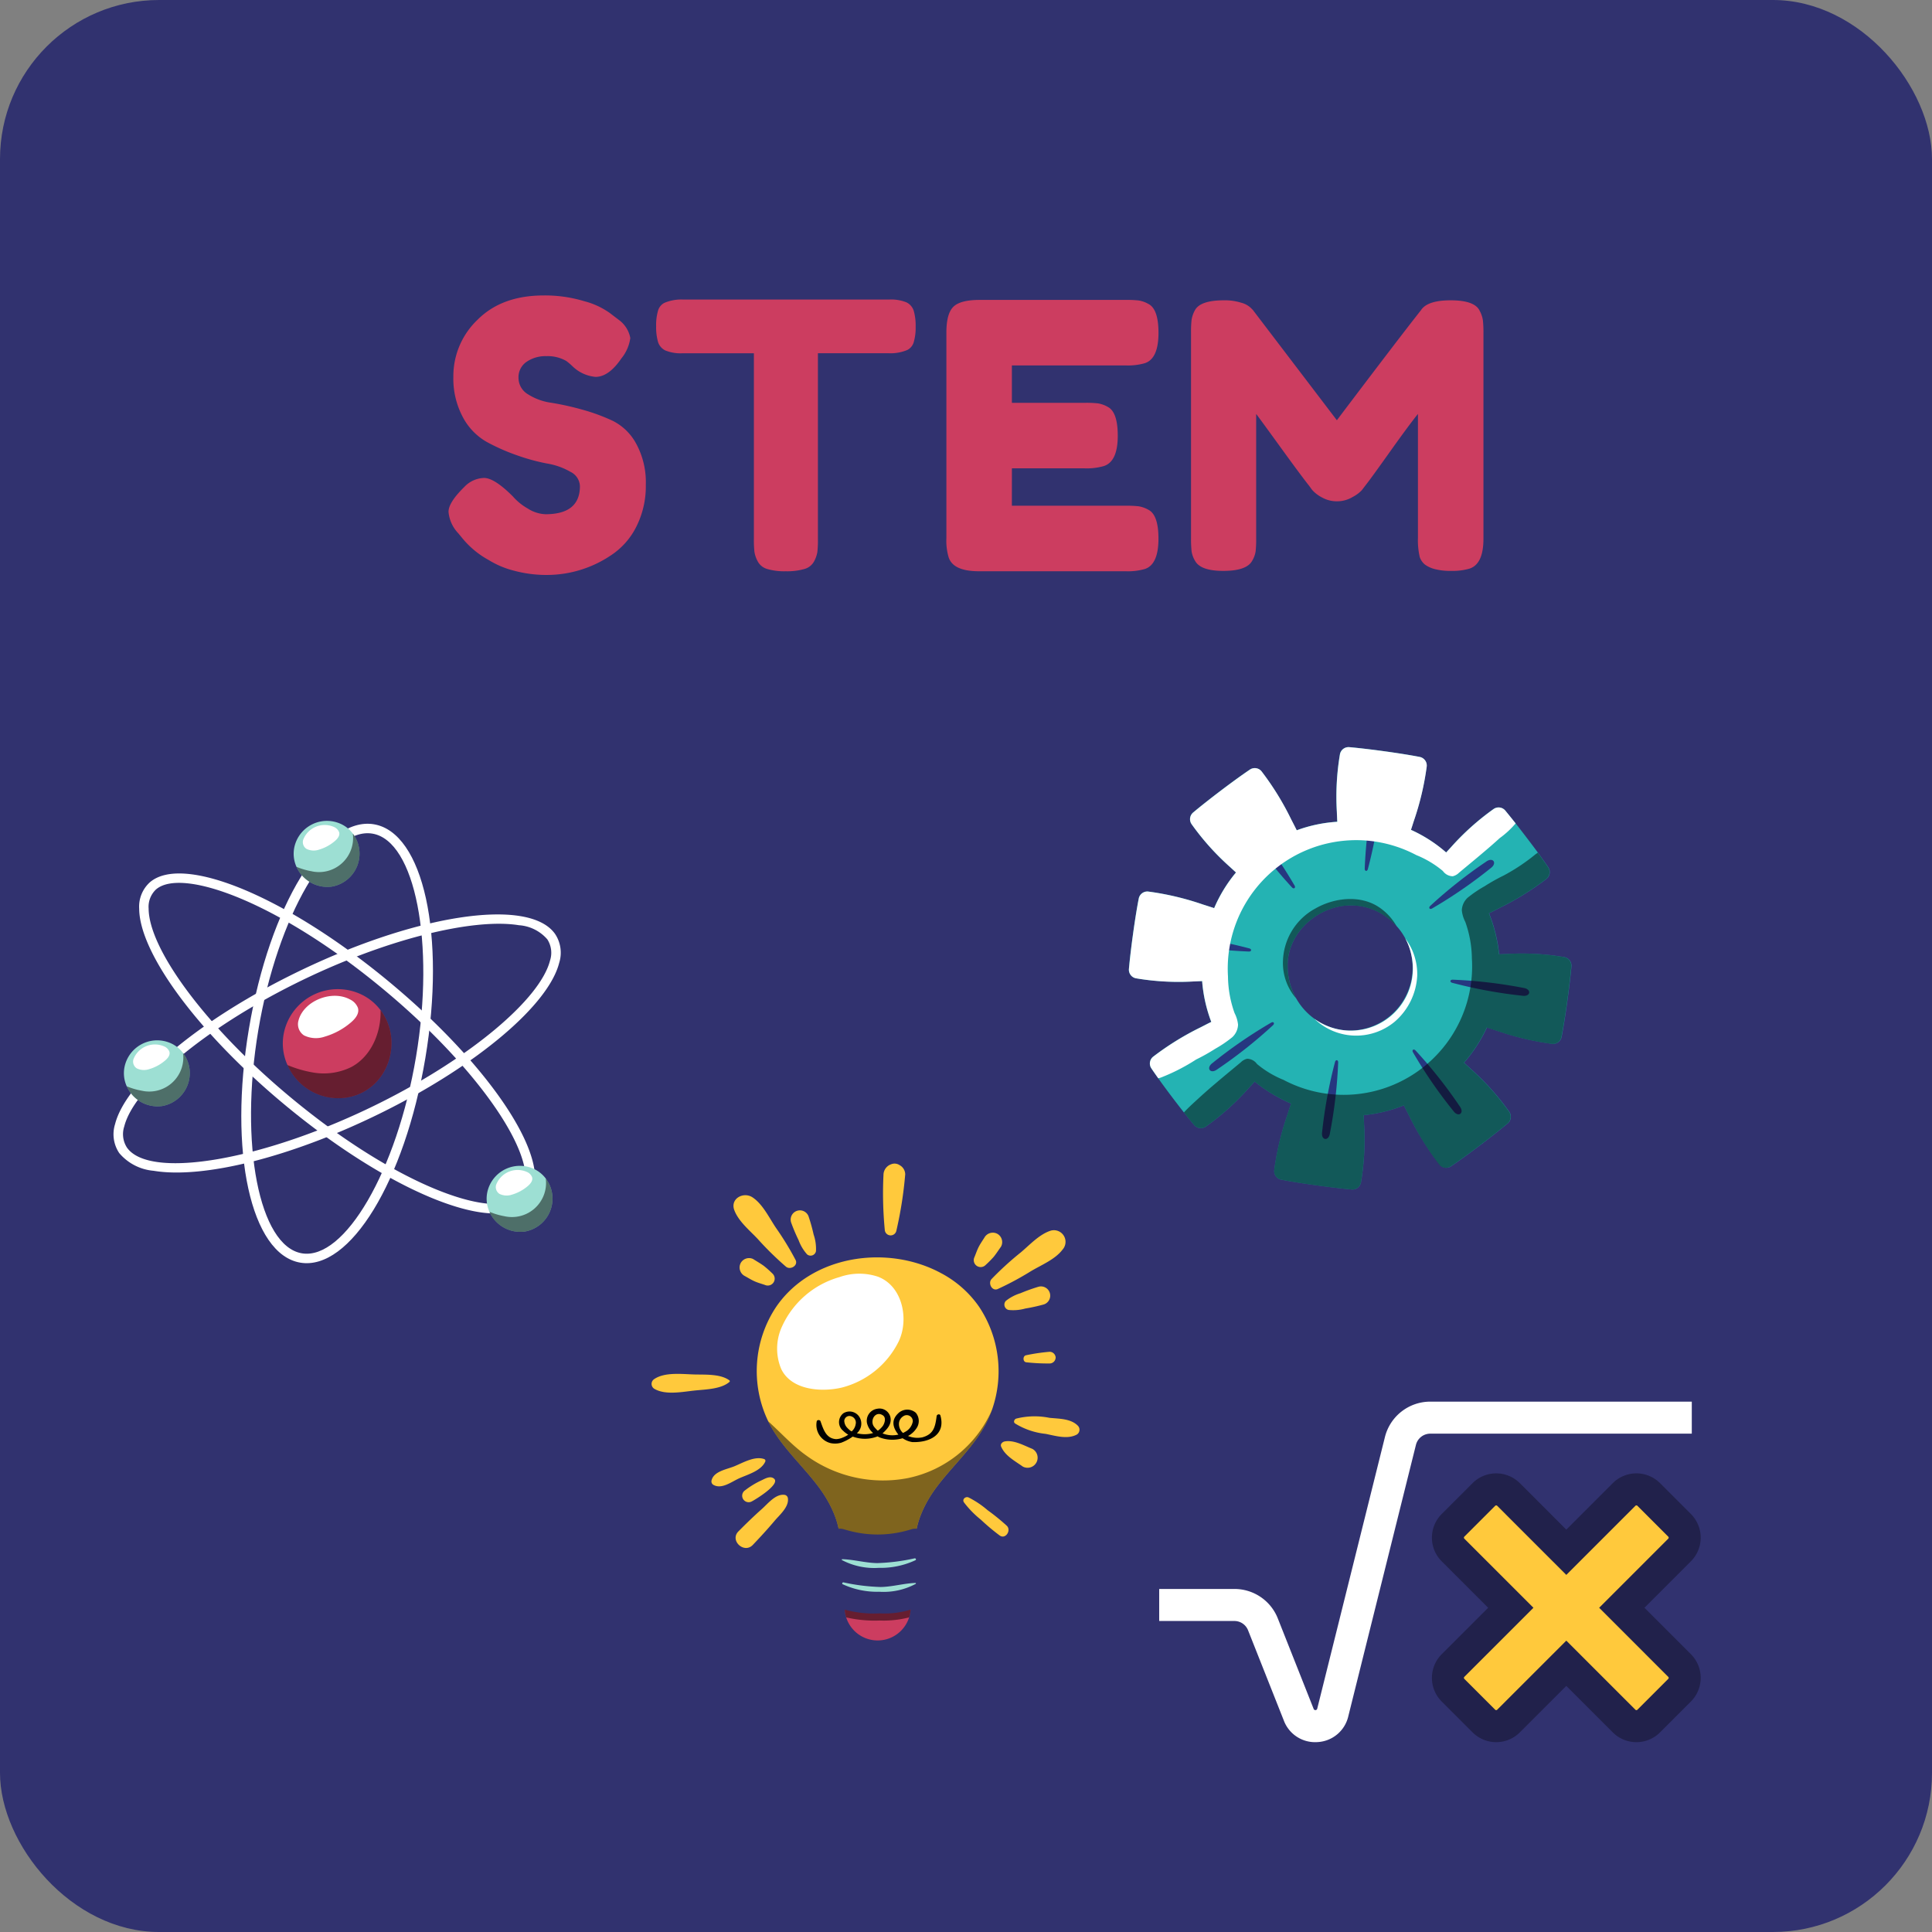 <svg xmlns="http://www.w3.org/2000/svg" width="255" height="255" viewBox="0 0 255 255">
  <rect x="0" y="0" width="255" height="255" fill="#808080" stroke="none"/>
  <g id="Grupo_55160" data-name="Grupo 55160" transform="translate(9690 9399)">
    <rect id="Rectángulo_5155" data-name="Rectángulo 5155" width="255" height="255" rx="21" transform="translate(-9690 -9399)" fill="#31326f"/>
    <path id="Trazado_100161" data-name="Trazado 100161" d="M150.27-117.634a4.682,4.682,0,0,1-1.27-2.809q0-1.246,2.1-3.3a3.708,3.708,0,0,1,2.589-1.173q1.368,0,3.811,2.443a7.437,7.437,0,0,0,1.954,1.588,4.647,4.647,0,0,0,2.345.757q4.544,0,4.544-3.713a2.193,2.193,0,0,0-1.246-1.881,9.132,9.132,0,0,0-3.1-1.1,26.7,26.7,0,0,1-4.006-1.1,26.4,26.4,0,0,1-4.006-1.783,8.1,8.1,0,0,1-3.1-3.249,10.783,10.783,0,0,1-1.246-5.35,10.27,10.27,0,0,1,3.2-7.5q3.2-3.2,8.721-3.2a17.843,17.843,0,0,1,5.35.757,10.258,10.258,0,0,1,3.347,1.539l1.221.928a3.815,3.815,0,0,1,1.515,2.394,5.4,5.4,0,0,1-1.173,2.687q-1.661,2.443-3.42,2.443a5.015,5.015,0,0,1-2.541-.977,5.748,5.748,0,0,1-.562-.489,7.457,7.457,0,0,0-.757-.635,4.893,4.893,0,0,0-2.614-.635,4.4,4.4,0,0,0-2.638.757,2.445,2.445,0,0,0-1.05,2.1,2.514,2.514,0,0,0,1.246,2.174,7.7,7.7,0,0,0,3.1,1.124,36.577,36.577,0,0,1,4.055.9,25.239,25.239,0,0,1,4.055,1.49,7.162,7.162,0,0,1,3.1,3.054,10.612,10.612,0,0,1,1.246,5.35,11.857,11.857,0,0,1-1.27,5.594,9.667,9.667,0,0,1-3.322,3.738A15.164,15.164,0,0,1,162-112.113a16.4,16.4,0,0,1-4.348-.562,11.78,11.78,0,0,1-3.322-1.392,11.878,11.878,0,0,1-3.615-3.029Zm29.7-30.828h27.164a5.4,5.4,0,0,1,2.3.366,1.853,1.853,0,0,1,.977,1.148,7.061,7.061,0,0,1,.244,2.052,6.806,6.806,0,0,1-.244,2.028,1.677,1.677,0,0,1-.831,1.05,5.691,5.691,0,0,1-2.492.44h-9.332V-116.8a13.54,13.54,0,0,1-.073,1.661,3.966,3.966,0,0,1-.44,1.246,2.071,2.071,0,0,1-1.295,1,8.329,8.329,0,0,1-2.443.293,8.076,8.076,0,0,1-2.418-.293,2.063,2.063,0,0,1-1.27-1,3.943,3.943,0,0,1-.44-1.27,14.193,14.193,0,0,1-.073-1.686v-24.526h-9.38a5.4,5.4,0,0,1-2.3-.366,1.852,1.852,0,0,1-.977-1.148,7.061,7.061,0,0,1-.244-2.052,6.806,6.806,0,0,1,.244-2.028,1.677,1.677,0,0,1,.831-1.05A5.691,5.691,0,0,1,179.975-148.463Zm43.385,27.213h15.048a14.2,14.2,0,0,1,1.686.073,3.914,3.914,0,0,1,1.295.464q1.319.684,1.319,3.811,0,3.42-1.808,4.006a8.169,8.169,0,0,1-2.541.293H219.011q-3.42,0-4.006-1.857a7.682,7.682,0,0,1-.293-2.492v-27.164q0-2.492.928-3.4t3.518-.9h19.249a14.2,14.2,0,0,1,1.686.073,3.914,3.914,0,0,1,1.295.464q1.319.684,1.319,3.811,0,3.42-1.808,4.006a8.169,8.169,0,0,1-2.541.293h-15v4.935h9.674a14.193,14.193,0,0,1,1.686.073,3.914,3.914,0,0,1,1.295.464q1.319.684,1.319,3.811,0,3.42-1.857,4.006a8.169,8.169,0,0,1-2.541.293H223.36Zm61.706-25.8a3.9,3.9,0,0,1,.464,1.319,14.864,14.864,0,0,1,.073,1.71V-116.9q0,3.371-1.857,3.957a7.919,7.919,0,0,1-2.345.293,8.258,8.258,0,0,1-2.247-.244,3.86,3.86,0,0,1-1.27-.586,2.2,2.2,0,0,1-.684-.977,9.715,9.715,0,0,1-.244-2.541v-16.367q-1.221,1.515-3.567,4.812t-2.98,4.128l-.879,1.148a4.7,4.7,0,0,1-1.2.879,3.97,3.97,0,0,1-2.052.562,3.987,3.987,0,0,1-2-.513,4.511,4.511,0,0,1-1.295-1l-.391-.537q-.977-1.221-3.86-5.2t-3.127-4.275V-116.9a14.192,14.192,0,0,1-.073,1.686,3.474,3.474,0,0,1-.464,1.246q-.733,1.319-3.811,1.319-2.98,0-3.713-1.319a3.468,3.468,0,0,1-.464-1.27,15.448,15.448,0,0,1-.073-1.759v-27.115a14.192,14.192,0,0,1,.073-1.686,3.914,3.914,0,0,1,.464-1.295q.733-1.27,3.811-1.27a7.215,7.215,0,0,1,2.272.318,2.93,2.93,0,0,1,1.246.66l.293.293,11.09,14.559q8.306-10.993,11.09-14.51.831-1.319,3.933-1.319T285.066-147.046Z" transform="translate(-9779.801 -9211)" fill="#cc3d60"/>
    <g id="Grupo_55147" data-name="Grupo 55147" transform="translate(-9675 -9290.667)">
      <path id="Trazado_99202" data-name="Trazado 99202" d="M503.978,144.771c-6.528-1.1-9.506-14.664-6.779-30.886s9.977-28.07,16.5-26.972,9.506,14.664,6.779,30.886S510.506,145.869,503.978,144.771ZM513.5,88.145c-5.643-.948-12.543,10.934-15.066,25.948s.111,28.5,5.754,29.447,12.542-10.934,15.066-25.948S519.14,89.093,513.5,88.145Z" transform="translate(-479.342 -86.45)" fill="#fff"/>
      <path id="Trazado_99203" data-name="Trazado 99203" d="M465.1,146.507a6.672,6.672,0,0,1-4.539-2.341,4.454,4.454,0,0,1-.55-3.807c1.393-5.53,10.678-13.413,23.105-19.616,16.112-8.042,31.474-10.457,34.97-5.5a4.455,4.455,0,0,1,.549,3.808c-1.392,5.53-10.678,13.413-23.1,19.615C483.365,144.739,471.625,147.6,465.1,146.507Zm48.283-32.4c-6.116-1.028-17.983,1.9-29.708,7.756-11.931,5.955-21.163,13.688-22.452,18.8a3.267,3.267,0,0,0,.359,2.782c3.046,4.318,18.337,1.617,33.392-5.9h0c11.931-5.955,21.163-13.687,22.452-18.8a3.268,3.268,0,0,0-.359-2.783A5.434,5.434,0,0,0,513.383,114.1Z" transform="translate(-459.826 -100.311)" fill="#fff"/>
      <path id="Trazado_99204" data-name="Trazado 99204" d="M511.781,145.672c-6.65-1.118-16.746-6.673-26.583-15.074h0c-10.791-9.216-18.065-19.241-18.1-24.947a4.335,4.335,0,0,1,1.385-3.46c4.5-3.947,18.9,2.245,32.774,14.095,10.791,9.216,18.066,19.242,18.1,24.948a4.334,4.334,0,0,1-1.386,3.46C516.662,145.842,514.511,146.131,511.781,145.672Zm-25.772-16.024c14.31,12.221,27.655,17.16,31.14,14.1a3.147,3.147,0,0,0,.96-2.513c-.034-5.281-7.3-15.153-17.664-24.006-14.31-12.221-27.654-17.16-31.14-14.105a3.148,3.148,0,0,0-.96,2.513C468.378,110.923,475.642,120.795,486.009,129.648Z" transform="translate(-463.728 -94.049)" fill="#fff"/>
      <g id="Grupo_53367" data-name="Grupo 53367" transform="translate(49.228 45.531)">
        <path id="Trazado_99205" data-name="Trazado 99205" d="M571.1,192.953a4.449,4.449,0,0,1-4.651-2.615,4.2,4.2,0,0,1-.283-2.577,4.4,4.4,0,0,1,6.41-2.947c.081.045.158.093.236.141a4.172,4.172,0,0,1,1.076,1A4.409,4.409,0,0,1,571.1,192.953Z" transform="translate(-566.077 -184.265)" fill="#9ddfd3"/>
        <path id="Trazado_99206" data-name="Trazado 99206" d="M571.527,194.914a4.449,4.449,0,0,1-4.651-2.615,9.2,9.2,0,0,0,1.972.585,4.5,4.5,0,0,0,5.47-4.925c0-.012,0-.029,0-.041A4.409,4.409,0,0,1,571.527,194.914Z" transform="translate(-566.506 -186.225)" opacity="0.5" style="mix-blend-mode: soft-light;isolation: isolate"/>
        <path id="Trazado_99207" data-name="Trazado 99207" d="M573.483,186.4a1.251,1.251,0,0,0-.623-.661,3.033,3.033,0,0,0-4.125,1.686,1.069,1.069,0,0,0,.443,1.183,2.151,2.151,0,0,0,1.655.1,5.65,5.65,0,0,0,2.041-1.093C573.225,187.327,573.632,186.881,573.483,186.4Z" transform="translate(-567.484 -184.896)" fill="#fff" style="mix-blend-mode: soft-light;isolation: isolate"/>
      </g>
      <g id="Grupo_53368" data-name="Grupo 53368" transform="translate(1.355 28.966)">
        <path id="Trazado_99208" data-name="Trazado 99208" d="M467.771,157.2a4.449,4.449,0,0,1-4.651-2.615,4.2,4.2,0,0,1-.283-2.577,4.4,4.4,0,0,1,6.41-2.947c.081.045.158.093.236.141a4.165,4.165,0,0,1,1.076,1A4.409,4.409,0,0,1,467.771,157.2Z" transform="translate(-462.75 -148.512)" fill="#9ddfd3"/>
        <path id="Trazado_99209" data-name="Trazado 99209" d="M468.2,159.162a4.449,4.449,0,0,1-4.651-2.615,9.2,9.2,0,0,0,1.972.585,4.5,4.5,0,0,0,5.469-4.925c0-.013,0-.029,0-.042A4.409,4.409,0,0,1,468.2,159.162Z" transform="translate(-463.179 -150.473)" opacity="0.5" style="mix-blend-mode: soft-light;isolation: isolate"/>
        <path id="Trazado_99210" data-name="Trazado 99210" d="M470.156,150.646a1.25,1.25,0,0,0-.623-.661,3.033,3.033,0,0,0-4.125,1.686,1.068,1.068,0,0,0,.443,1.182,2.15,2.15,0,0,0,1.655.1,5.657,5.657,0,0,0,2.041-1.093C469.9,151.576,470.305,151.129,470.156,150.646Z" transform="translate(-464.157 -149.144)" fill="#fff" style="mix-blend-mode: soft-light;isolation: isolate"/>
      </g>
      <g id="Grupo_53369" data-name="Grupo 53369" transform="translate(23.759 0)">
        <path id="Trazado_99211" data-name="Trazado 99211" d="M516.127,94.683a4.449,4.449,0,0,1-4.651-2.615,4.2,4.2,0,0,1-.282-2.577,4.4,4.4,0,0,1,6.41-2.946c.081.045.158.093.236.141a4.169,4.169,0,0,1,1.076,1A4.409,4.409,0,0,1,516.127,94.683Z" transform="translate(-511.105 -85.994)" fill="#9ddfd3"/>
        <path id="Trazado_99212" data-name="Trazado 99212" d="M516.556,96.643a4.45,4.45,0,0,1-4.651-2.615,9.205,9.205,0,0,0,1.973.585,4.5,4.5,0,0,0,5.47-4.925c0-.013,0-.029,0-.042A4.409,4.409,0,0,1,516.556,96.643Z" transform="translate(-511.534 -87.954)" opacity="0.5" style="mix-blend-mode: soft-light;isolation: isolate"/>
        <path id="Trazado_99213" data-name="Trazado 99213" d="M518.512,88.127a1.251,1.251,0,0,0-.623-.661,3.032,3.032,0,0,0-4.125,1.686,1.068,1.068,0,0,0,.443,1.182,2.151,2.151,0,0,0,1.655.1,5.659,5.659,0,0,0,2.04-1.093C518.254,89.057,518.661,88.61,518.512,88.127Z" transform="translate(-512.513 -86.625)" fill="#fff" style="mix-blend-mode: soft-light;isolation: isolate"/>
      </g>
      <g id="Grupo_53370" data-name="Grupo 53370" transform="translate(22.328 22.2)">
        <path id="Trazado_99214" data-name="Trazado 99214" d="M516.311,148.259a7.347,7.347,0,0,1-7.682-4.319,6.932,6.932,0,0,1-.467-4.257,7.268,7.268,0,0,1,10.586-4.866c.134.075.262.154.39.233a6.886,6.886,0,0,1,1.777,1.653C524.014,140.753,521.954,147.445,516.311,148.259Z" transform="translate(-508.017 -133.908)" fill="#cc3d60"/>
        <path id="Trazado_99215" data-name="Trazado 99215" d="M517.019,151.5a7.347,7.347,0,0,1-7.682-4.319,15.215,15.215,0,0,0,3.257.966,8.222,8.222,0,0,0,5.209-.719c2.571-1.393,3.9-4.489,3.824-7.415,0-.021,0-.047,0-.069C524.723,143.99,522.662,150.682,517.019,151.5Z" transform="translate(-508.726 -137.145)" opacity="0.5" style="mix-blend-mode: soft-light;isolation: isolate"/>
        <path id="Trazado_99216" data-name="Trazado 99216" d="M520.249,137.43a2.064,2.064,0,0,0-1.029-1.092c-2.433-1.326-6.156.2-6.813,2.785a1.765,1.765,0,0,0,.732,1.953,3.554,3.554,0,0,0,2.733.165,9.335,9.335,0,0,0,3.37-1.8C519.824,138.967,520.5,138.229,520.249,137.43Z" transform="translate(-510.341 -134.95)" fill="#fff" style="mix-blend-mode: soft-light;isolation: isolate"/>
      </g>
    </g>
    <g id="Grupo_55148" data-name="Grupo 55148" transform="translate(-9604 -9245.421)">
      <path id="Trazado_99231" data-name="Trazado 99231" d="M376.558,170.258a4.356,4.356,0,1,1-8.712,0,4.356,4.356,0,0,1,8.712,0Z" transform="translate(-342.364 -111.674)" fill="#cc3d60"/>
      <path id="Trazado_99232" data-name="Trazado 99232" d="M376.558,172.939a4.371,4.371,0,0,1-.2,1.312,13.555,13.555,0,0,1-3.886.413,16.578,16.578,0,0,1-4.423-.413,4.369,4.369,0,0,1-.2-1.312,4.312,4.312,0,0,1,.926-2.678,14.529,14.529,0,0,0,6.864,0A4.33,4.33,0,0,1,376.558,172.939Z" transform="translate(-342.364 -114.354)" opacity="0.5" style="mix-blend-mode: soft-light;isolation: isolate"/>
      <path id="Trazado_99233" data-name="Trazado 99233" d="M368.814,77.347a.032.032,0,0,0-.005.015,14.2,14.2,0,0,1-.95,2.13c-1.679,3.04-4.348,5.394-6.419,8.179-1.948,2.626-3.371,6.012-2.544,9.114a19.956,19.956,0,0,1-4.915,1.017,11.464,11.464,0,0,1-5.51-.914c.89-3.131-.548-6.565-2.511-9.217-2.068-2.785-4.74-5.139-6.416-8.179-.1-.183-.2-.368-.286-.555A15.285,15.285,0,0,1,340.33,63.79c4.716-6.834,14.7-8.217,21.74-4.41a14.143,14.143,0,0,1,5,4.41A15.35,15.35,0,0,1,368.814,77.347Z" transform="translate(-323.86 -44.918)" fill="#ffc93c"/>
      <path id="Trazado_99234" data-name="Trazado 99234" d="M371.226,109.367a14.2,14.2,0,0,1-.95,2.13c-1.679,3.04-4.348,5.394-6.419,8.179-1.948,2.626-3.372,6.012-2.544,9.114a19.954,19.954,0,0,1-4.915,1.017,11.464,11.464,0,0,1-5.51-.914c.89-3.131-.548-6.565-2.511-9.217-2.068-2.785-4.74-5.139-6.416-8.179-.1-.183-.2-.368-.286-.555,1.476,1.325,2.821,2.8,4.381,4.03.212.168.431.329.652.488a17.241,17.241,0,0,0,13.44,2.965,15.524,15.524,0,0,0,10.939-8.729C371.135,109.588,371.178,109.478,371.226,109.367Z" transform="translate(-326.278 -76.923)" opacity="0.5" style="mix-blend-mode: soft-light;isolation: isolate"/>
      <path id="Trazado_99235" data-name="Trazado 99235" d="M374.1,170.778a11.549,11.549,0,0,1-5.085.86,14.305,14.305,0,0,1-5.082-.632c-.182-.069-.363-.145-.541-.228-1.991-.935-1.288-4.485.914-3.82.117.032.229.071.346.1a14.629,14.629,0,0,0,8.188,0c.117-.032.229-.071.346-.1C375.384,166.293,376.086,169.843,374.1,170.778Z" transform="translate(-338.904 -112.273)" fill="#31326f"/>
      <path id="Trazado_99236" data-name="Trazado 99236" d="M374.1,162.456a11.548,11.548,0,0,1-5.085.86,14.305,14.305,0,0,1-5.082-.632c-.182-.069-.363-.144-.541-.228-1.991-.935-1.288-4.485.914-3.82.117.033.229.071.346.1a14.626,14.626,0,0,0,8.188,0c.117-.032.229-.07.346-.1C375.384,157.972,376.086,161.521,374.1,162.456Z" transform="translate(-338.904 -107.158)" fill="#31326f"/>
      <path id="Trazado_99237" data-name="Trazado 99237" d="M374.1,154.135a11.554,11.554,0,0,1-5.085.86,14.305,14.305,0,0,1-5.082-.632q-.273-.1-.541-.228c-1.991-.935-1.288-4.485.914-3.82.117.032.229.07.346.1a14.625,14.625,0,0,0,8.188,0c.117-.032.229-.07.346-.1C375.384,149.65,376.086,153.2,374.1,154.135Z" transform="translate(-338.904 -102.043)" fill="#31326f"/>
      <path id="Trazado_99238" data-name="Trazado 99238" d="M374.538,109.995c-.067-.233-.459-.167-.493.091-.186,1.408-.383,2.386-1.888,2.8a3.269,3.269,0,0,1-1.89-.181,2.978,2.978,0,0,0,1.088-.974,1.694,1.694,0,0,0-.059-2.086,1.724,1.724,0,0,0-2.325.072c-.959.913-.717,1.882.024,2.808a3.5,3.5,0,0,1-2.092-.16c.612-.568,1.226-1.2,1.045-2.12a1.479,1.479,0,0,0-1.754-1.129,1.6,1.6,0,0,0-1.346,1.875,2.48,2.48,0,0,0,.813,1.328,4.11,4.11,0,0,1-2.149.025,1.662,1.662,0,0,0,.383-2.069,1.535,1.535,0,0,0-2.154-.57,1.471,1.471,0,0,0-.055,2.3,3.656,3.656,0,0,0,.69.531,3.768,3.768,0,0,1-.757.394,2.412,2.412,0,0,1-.831.193c-1.325-.075-1.681-1.251-2.072-2.361-.077-.219-.467-.2-.5.018a2.471,2.471,0,0,0,1.831,2.868,2.891,2.891,0,0,0,1.293-.026.489.489,0,0,0,.131-.036,6.678,6.678,0,0,0,1.5-.8,4.562,4.562,0,0,0,3.281-.029c.078.04.146.09.228.123a4.729,4.729,0,0,0,3.075.124,3.108,3.108,0,0,0,1.271.507C373.078,113.6,375.272,112.56,374.538,109.995Zm-11.69,2.091c-.07.067-.522-.365-.568-.425a1.4,1.4,0,0,1-.429-.971.685.685,0,0,1,.922-.58.872.872,0,0,1,.584,1.04A1.591,1.591,0,0,1,362.848,112.086Zm3.437-.075c-.03-.033-.073-.042-.1-.076-.3-.336-.6-.556-.613-1.077-.018-.739.651-1.384,1.392-.863.428.3.241,1-.028,1.391A2.817,2.817,0,0,1,366.285,112.01Zm3.32.3a1.589,1.589,0,0,1-.534-1.277,1.193,1.193,0,0,1,.566-.931.8.8,0,0,1,1.261.677,1.921,1.921,0,0,1-1.058,1.405C369.762,112.24,369.686,112.264,369.605,112.311Z" transform="translate(-336.419 -76.754)" style="mix-blend-mode: soft-light;isolation: isolate"/>
      <path id="Trazado_99239" data-name="Trazado 99239" d="M376.488,160.38a26.253,26.253,0,0,1-4.938.63c-1.563-.022-3.077-.472-4.616-.518a.067.067,0,0,0-.034.125,9.178,9.178,0,0,0,4.845,1.021,10.886,10.886,0,0,0,4.847-1.009C376.736,160.556,376.632,160.355,376.488,160.38Z" transform="translate(-341.763 -108.279)" fill="#9ddfd3"/>
      <path id="Trazado_99240" data-name="Trazado 99240" d="M367.18,168.616a26.09,26.09,0,0,0,4.918.611c1.553-.028,3.048-.483,4.576-.536a.068.068,0,0,1,.037.125,8.986,8.986,0,0,1-4.794,1.039,10.853,10.853,0,0,1-4.836-.99C366.937,168.792,367.036,168.591,367.18,168.616Z" transform="translate(-341.851 -113.341)" fill="#9ddfd3"/>
      <path id="Trazado_99241" data-name="Trazado 99241" d="M358.043,63.282a7.814,7.814,0,0,0-5.089.042,11.868,11.868,0,0,0-7.613,6.558,6.956,6.956,0,0,0-.088,5.579c1.359,2.812,5.325,3.081,8.022,2.442a11.585,11.585,0,0,0,7.472-6.066c1.33-2.742.635-6.975-2.363-8.406Q358.215,63.35,358.043,63.282Z" transform="translate(-328.141 -48.345)" fill="#fff" style="mix-blend-mode: soft-light;isolation: isolate"/>
      <g id="Grupo_53374" data-name="Grupo 53374" transform="translate(0 0)">
        <path id="Trazado_99242" data-name="Trazado 99242" d="M425.683,48c-1.516.484-2.751,1.858-3.958,2.872a40.822,40.822,0,0,0-3.86,3.519c-.5.544.055,1.65.822,1.312a39.065,39.065,0,0,0,4.344-2.333c1.388-.833,3.237-1.571,4.214-2.878A1.534,1.534,0,0,0,425.683,48Z" transform="translate(-372.992 -39.15)" fill="#ffc93c"/>
        <path id="Trazado_99243" data-name="Trazado 99243" d="M427.058,67.284a23.146,23.146,0,0,0-2.371.851,5.812,5.812,0,0,0-1.939,1.017.724.724,0,0,0,.357,1.193,5.841,5.841,0,0,0,2.211-.187,23.114,23.114,0,0,0,2.466-.545A1.22,1.22,0,0,0,427.058,67.284Z" transform="translate(-375.99 -51.028)" fill="#ffc93c"/>
        <path id="Trazado_99244" data-name="Trazado 99244" d="M415.2,48.969a1.272,1.272,0,0,0-1.693.5c-.253.407-.54.808-.757,1.235s-.375.9-.557,1.344a.912.912,0,0,0,1.46,1.052,14.035,14.035,0,0,0,1.077-1.086c.348-.43.651-.906.973-1.356A1.256,1.256,0,0,0,415.2,48.969Z" transform="translate(-369.574 -39.706)" fill="#ffc93c"/>
        <path id="Trazado_99245" data-name="Trazado 99245" d="M329.882,37.988c.568,1.487,2.008,2.643,3.088,3.792a40.993,40.993,0,0,0,3.728,3.659c.571.472,1.645-.147,1.264-.894a38.955,38.955,0,0,0-2.57-4.208c-.909-1.339-1.748-3.144-3.107-4.047C331.1,35.5,329.295,36.448,329.882,37.988Z" transform="translate(-318.958 -31.83)" fill="#ffc93c"/>
        <path id="Trazado_99246" data-name="Trazado 99246" d="M349.422,42.781a22.969,22.969,0,0,0,.981,2.32,5.8,5.8,0,0,0,1.123,1.88.724.724,0,0,0,1.171-.423,5.835,5.835,0,0,0-.31-2.2,22.967,22.967,0,0,0-.681-2.432A1.22,1.22,0,0,0,349.422,42.781Z" transform="translate(-330.999 -34.996)" fill="#ffc93c"/>
        <path id="Trazado_99247" data-name="Trazado 99247" d="M331.967,58.231a1.272,1.272,0,0,0,.6,1.662c.42.23.837.495,1.275.688s.918.324,1.372.481a.912.912,0,0,0,.97-1.516,13.977,13.977,0,0,0-1.144-1.015c-.448-.324-.941-.6-1.408-.9A1.256,1.256,0,0,0,331.967,58.231Z" transform="translate(-320.237 -45.039)" fill="#ffc93c"/>
        <path id="Trazado_99248" data-name="Trazado 99248" d="M383.168,25.365a1.193,1.193,0,0,0-1.11-.108,1.5,1.5,0,0,0-1.008,1.417,50.3,50.3,0,0,0,.173,7.242.773.773,0,0,0,1.518.155,52.378,52.378,0,0,0,1.178-7.49A1.4,1.4,0,0,0,383.168,25.365Z" transform="translate(-350.442 -25.166)" fill="#ffc93c"/>
        <path id="Trazado_99249" data-name="Trazado 99249" d="M425.518,121.261c-1.112-.442-2.4-1.191-3.626-.986-.3.05-.645.335-.492.692.521,1.213,1.815,1.889,2.854,2.628a1.327,1.327,0,0,0,1.264-2.334Z" transform="translate(-375.26 -83.607)" fill="#ffc93c"/>
        <path id="Trazado_99250" data-name="Trazado 99250" d="M337.4,139.1a.526.526,0,0,0-.523-.49c-1.141-.094-2.131,1.176-2.912,1.87-1.072.954-2.092,1.942-3.1,2.96-1.185,1.192.742,3,1.9,1.785.989-1.036,1.949-2.081,2.872-3.177C336.311,141.249,337.529,140.235,337.4,139.1Z" transform="translate(-319.403 -94.894)" fill="#ffc93c"/>
        <path id="Trazado_99251" data-name="Trazado 99251" d="M336.965,132.8c-.484-.4-1.125-.032-1.6.2a11.086,11.086,0,0,0-2.226,1.346.857.857,0,0,0,.912,1.45C334.517,135.557,337.853,133.53,336.965,132.8Z" transform="translate(-320.805 -91.217)" fill="#ffc93c"/>
        <path id="Trazado_99252" data-name="Trazado 99252" d="M434.284,112.967c-.924-.932-2.473-.9-3.726-1.026a9.9,9.9,0,0,0-4.411.107c-.237.087-.385.45-.145.63a9.557,9.557,0,0,0,4.048,1.38c1.328.263,2.886.756,4.121.087A.755.755,0,0,0,434.284,112.967Z" transform="translate(-378.036 -78.384)" fill="#ffc93c"/>
        <path id="Trazado_99253" data-name="Trazado 99253" d="M311.993,98.063c-1.143-.858-3.112-.754-4.513-.783-1.671-.035-4-.361-5.426.613a.756.756,0,0,0,.042,1.289c1.511.869,3.778.362,5.452.2,1.383-.136,3.383-.186,4.45-1.128A.134.134,0,0,0,311.993,98.063Z" transform="translate(-301.713 -69.444)" fill="#ffc93c"/>
        <path id="Trazado_99254" data-name="Trazado 99254" d="M414.244,143.2a28.041,28.041,0,0,0-2.531-2.055,12.316,12.316,0,0,0-2.514-1.684c-.392-.174-.889.242-.609.65a12.894,12.894,0,0,0,2.221,2.276,28.147,28.147,0,0,0,2.5,2.1C414.079,145.022,414.87,143.811,414.244,143.2Z" transform="translate(-367.359 -95.395)" fill="#ffc93c"/>
        <path id="Trazado_99255" data-name="Trazado 99255" d="M433.321,90.175a.792.792,0,0,0-.76-.541,24.86,24.86,0,0,0-3.108.458c-.449.094-.438.875.03.926a25.02,25.02,0,0,0,3.128.155.787.787,0,0,0,.723-.589A.588.588,0,0,0,433.321,90.175Z" transform="translate(-380.031 -64.793)" fill="#ffc93c"/>
        <path id="Trazado_99256" data-name="Trazado 99256" d="M329.182,126.2c-1.25-.436-2.8.491-3.942.958-1.026.418-2.706.65-3,1.866a.521.521,0,0,0,.233.573c1.093.642,2.4-.4,3.428-.861,1.126-.5,2.869-.983,3.42-2.182A.245.245,0,0,0,329.182,126.2Z" transform="translate(-314.325 -87.201)" fill="#ffc93c"/>
      </g>
    </g>
    <g id="Grupo_55149" data-name="Grupo 55149" transform="translate(-9541 -9300.393)">
      <path id="Trazado_99217" data-name="Trazado 99217" d="M409.084,367.635c-.506-.637-.979-1.222-1.382-1.706a1.154,1.154,0,0,0-1.539-.194,33.68,33.68,0,0,0-5.647,5.068c-.2.216-.4.436-.612.663a18.768,18.768,0,0,0-4.644-2.984c.127-.386.248-.768.368-1.144a37.067,37.067,0,0,0,1.71-7.21,1.155,1.155,0,0,0-.911-1.267c-2.513-.49-6.855-1.077-9.315-1.293a1.154,1.154,0,0,0-1.228.95,33.634,33.634,0,0,0-.407,7.576c.016.425.033.872.057,1.323a18.864,18.864,0,0,0-5.2,1.069c-.05.017-.1.039-.149.056-.246-.494-.5-.984-.746-1.463a37.11,37.11,0,0,0-3.889-6.305,1.152,1.152,0,0,0-1.542-.249c-2.122,1.43-5.606,4.082-7.5,5.67a1.156,1.156,0,0,0-.2,1.542,33.664,33.664,0,0,0,5.068,5.647c.257.235.52.48.791.728-.01.012-.023.021-.033.033a19.039,19.039,0,0,0-2.851,4.671c-.5-.166-.989-.324-1.475-.477a37.04,37.04,0,0,0-7.21-1.71,1.151,1.151,0,0,0-1.265.914c-.492,2.51-1.079,6.852-1.3,9.312a1.154,1.154,0,0,0,.953,1.226,33.791,33.791,0,0,0,7.575.412l1.136-.049a19.4,19.4,0,0,0,1.207,5.388c-.461.226-.915.462-1.364.693a37.149,37.149,0,0,0-6.3,3.892,1.149,1.149,0,0,0-.251,1.538c.266.4.577.846.915,1.316,1.018,1.426,2.287,3.106,3.4,4.517.494.627.958,1.2,1.352,1.671a1.152,1.152,0,0,0,1.539.194,33.408,33.408,0,0,0,5.647-5.068c.261-.279.529-.569.8-.87a20.164,20.164,0,0,0,4.8,2.9c-.18.529-.348,1.054-.512,1.571a37.257,37.257,0,0,0-1.709,7.205,1.146,1.146,0,0,0,.911,1.266c2.515.494,6.855,1.077,9.318,1.3a1.149,1.149,0,0,0,1.223-.951,33.484,33.484,0,0,0,.41-7.578c-.015-.411-.032-.84-.056-1.282a19.158,19.158,0,0,0,5.306-1.294q.378.764.764,1.5A37.1,37.1,0,0,0,399,412.654a1.152,1.152,0,0,0,1.541.249c2.124-1.426,5.606-4.082,7.5-5.67a1.146,1.146,0,0,0,.2-1.536,33.441,33.441,0,0,0-5.065-5.65c-.29-.268-.591-.546-.9-.826a19.737,19.737,0,0,0,3.017-4.644c.461.158.923.3,1.378.448a37.075,37.075,0,0,0,7.209,1.707,1.147,1.147,0,0,0,1.266-.911c.493-2.51,1.08-6.852,1.3-9.312a1.154,1.154,0,0,0-.954-1.226,33.419,33.419,0,0,0-7.575-.412l-1.008.041a20.384,20.384,0,0,0-1.336-5.409c.429-.212.85-.428,1.26-.641a37.456,37.456,0,0,0,6.306-3.888,1.155,1.155,0,0,0,.252-1.544c-.383-.565-.851-1.229-1.365-1.936C411.091,370.233,410.03,368.839,409.084,367.635ZM394.509,382.8a7.877,7.877,0,0,1,.817,2.231,8.3,8.3,0,0,1-8.344,9.944,8.212,8.212,0,0,1-4.465-1.559,8.394,8.394,0,0,1-2.393-2.672l0-.007a8.721,8.721,0,0,1-1.138-4.348c.01-3.923,3.215-7.129,6.969-7.812a8.014,8.014,0,0,1,6.406,1.665,8.443,8.443,0,0,1,1,.935A8.042,8.042,0,0,1,394.509,382.8Z" transform="translate(-358.039 -357.565)" fill="#24b3b3"/>
      <g id="Grupo_53372" data-name="Grupo 53372" transform="translate(5.736 5.944)">
        <path id="Trazado_99218" data-name="Trazado 99218" d="M422.21,370.323c.165-1.1-.864-1.261-1.029-.162a62.156,62.156,0,0,0-1.09,9.362c0,.338.306.4.411.065A62.17,62.17,0,0,0,422.21,370.323Z" transform="translate(-394.701 -369.415)" fill="#263780"/>
        <path id="Trazado_99219" data-name="Trazado 99219" d="M452.133,420.88c1.1.165,1.261-.864.163-1.029a62.092,62.092,0,0,0-9.362-1.089c-.338,0-.4.306-.065.41A62.178,62.178,0,0,0,452.133,420.88Z" transform="translate(-405.943 -394.008)" fill="#263780"/>
        <path id="Trazado_99220" data-name="Trazado 99220" d="M408.865,449.439c-.164,1.1.864,1.261,1.029.163a62.119,62.119,0,0,0,1.09-9.362c0-.338-.306-.4-.411-.065A62.173,62.173,0,0,0,408.865,449.439Z" transform="translate(-389.098 -404.57)" fill="#263780"/>
        <path id="Trazado_99221" data-name="Trazado 99221" d="M370.383,407.12c-1.1-.164-1.261.864-.162,1.029a62.084,62.084,0,0,0,9.362,1.09c.338,0,.4-.306.065-.411A62.127,62.127,0,0,0,370.383,407.12Z" transform="translate(-369.475 -388.198)" fill="#263780"/>
        <path id="Trazado_99222" data-name="Trazado 99222" d="M445.2,388.319c.891-.658.28-1.5-.613-.843a62.111,62.111,0,0,0-7.391,5.849c-.237.241-.065.5.244.337A62.178,62.178,0,0,0,445.2,388.319Z" transform="translate(-403.171 -378.297)" fill="#263780"/>
        <path id="Trazado_99223" data-name="Trazado 99223" d="M438.067,445.261c.658.891,1.5.28.842-.612a62.045,62.045,0,0,0-5.849-7.391c-.24-.237-.5-.065-.336.244A62.079,62.079,0,0,0,438.067,445.261Z" transform="translate(-400.972 -403.171)" fill="#263780"/>
        <path id="Trazado_99224" data-name="Trazado 99224" d="M379.6,435.343c-.891.659-.28,1.5.613.843a62.04,62.04,0,0,0,7.39-5.849c.238-.24.065-.5-.244-.336A62.177,62.177,0,0,0,379.6,435.343Z" transform="translate(-374.305 -399.585)" fill="#263780"/>
        <path id="Trazado_99225" data-name="Trazado 99225" d="M389.917,378.116c-.658-.89-1.5-.28-.842.613a62.056,62.056,0,0,0,5.849,7.391c.24.237.5.065.336-.245A62.159,62.159,0,0,0,389.917,378.116Z" transform="translate(-379.124 -373.534)" fill="#263780"/>
      </g>
      <path id="Trazado_99226" data-name="Trazado 99226" d="M419.236,385.335c.514.707.982,1.371,1.365,1.936a1.155,1.155,0,0,1-.252,1.543,37.447,37.447,0,0,1-6.306,3.889c-.409.213-.831.428-1.26.641a20.384,20.384,0,0,1,1.336,5.409l1.008-.041a33.421,33.421,0,0,1,7.575.412,1.154,1.154,0,0,1,.954,1.226c-.216,2.46-.8,6.8-1.3,9.312a1.147,1.147,0,0,1-1.266.911,37.076,37.076,0,0,1-7.209-1.707c-.454-.143-.917-.29-1.378-.448a19.737,19.737,0,0,1-3.017,4.645c.313.28.614.558.9.826a33.446,33.446,0,0,1,5.065,5.65,1.147,1.147,0,0,1-.2,1.536c-1.892,1.589-5.374,4.244-7.5,5.67a1.152,1.152,0,0,1-1.542-.249,37.107,37.107,0,0,1-3.888-6.305q-.386-.737-.764-1.5a19.158,19.158,0,0,1-5.306,1.294c.024.442.041.871.056,1.282a33.485,33.485,0,0,1-.41,7.578,1.149,1.149,0,0,1-1.223.951c-2.463-.219-6.8-.8-9.318-1.3a1.147,1.147,0,0,1-.911-1.266,37.262,37.262,0,0,1,1.709-7.205c.164-.518.332-1.043.512-1.572a20.159,20.159,0,0,1-4.8-2.9c-.27.3-.538.59-.8.87a33.405,33.405,0,0,1-5.647,5.068,1.152,1.152,0,0,1-1.539-.194c-.395-.471-.859-1.044-1.352-1.671.679-.735,1.435-1.4,2.143-2.052q1.005-.916,2.042-1.788c1.1-.94,2.223-1.858,3.335-2.785a1.725,1.725,0,0,1,.825-.462,1.639,1.639,0,0,1,1.3.692,13.073,13.073,0,0,0,3.506,2.1,16.954,16.954,0,0,0,24.857-16.032,14.755,14.755,0,0,0-.872-4.831,4.22,4.22,0,0,1-.456-1.526,2.376,2.376,0,0,1,.766-1.652,15.48,15.48,0,0,1,2.234-1.515,24.988,24.988,0,0,1,2.53-1.423,25.638,25.638,0,0,0,4.253-2.846C419.045,385.483,419.127,385.419,419.236,385.335Z" transform="translate(-365.266 -371.405)" opacity="0.5" style="mix-blend-mode: soft-light;isolation: isolate"/>
      <path id="Trazado_99227" data-name="Trazado 99227" d="M413.558,401.1a8.44,8.44,0,0,0-1-.934,8.014,8.014,0,0,0-6.406-1.665c-3.755.683-6.959,3.889-6.969,7.812a8.721,8.721,0,0,0,1.138,4.348,7.106,7.106,0,0,1-1.749-4.908,8.166,8.166,0,0,1,4.29-6.973c2.521-1.435,5.866-1.787,8.3-.223A7.31,7.31,0,0,1,413.558,401.1Z" transform="translate(-378.239 -377.483)" opacity="0.5" style="mix-blend-mode: soft-light;isolation: isolate"/>
      <path id="Trazado_99228" data-name="Trazado 99228" d="M409.084,367.635a11.715,11.715,0,0,1-2.1,1.942q-1.005.916-2.042,1.788c-1.1.94-2.223,1.858-3.335,2.785a1.721,1.721,0,0,1-.825.462,1.639,1.639,0,0,1-1.3-.692,13.076,13.076,0,0,0-3.507-2.1,16.954,16.954,0,0,0-24.857,16.032,14.739,14.739,0,0,0,.872,4.83,4.244,4.244,0,0,1,.456,1.526,2.376,2.376,0,0,1-.766,1.652,15.479,15.479,0,0,1-2.234,1.516,25.257,25.257,0,0,1-2.53,1.423,25.748,25.748,0,0,1-4.667,2.388c-.109.032-.221.061-.333.09-.337-.47-.648-.917-.915-1.316a1.149,1.149,0,0,1,.251-1.538,37.149,37.149,0,0,1,6.3-3.892c.448-.231.9-.467,1.364-.693a19.4,19.4,0,0,1-1.207-5.388l-1.136.049a33.791,33.791,0,0,1-7.575-.412,1.154,1.154,0,0,1-.953-1.226c.216-2.46.8-6.8,1.3-9.312a1.151,1.151,0,0,1,1.265-.914,37.04,37.04,0,0,1,7.21,1.71c.486.154.98.311,1.475.477a19.039,19.039,0,0,1,2.851-4.671c.01-.012.023-.021.033-.033-.271-.248-.534-.493-.791-.728a33.664,33.664,0,0,1-5.068-5.647,1.156,1.156,0,0,1,.2-1.542c1.892-1.589,5.376-4.241,7.5-5.67a1.152,1.152,0,0,1,1.542.249,37.11,37.11,0,0,1,3.889,6.305c.248.479.5.969.746,1.463.049-.017.1-.039.149-.056a18.864,18.864,0,0,1,5.2-1.069c-.025-.451-.042-.9-.057-1.323a33.634,33.634,0,0,1,.407-7.576,1.154,1.154,0,0,1,1.228-.95c2.46.216,6.8.8,9.315,1.293a1.155,1.155,0,0,1,.911,1.267,37.067,37.067,0,0,1-1.71,7.21c-.12.376-.241.758-.368,1.144a18.768,18.768,0,0,1,4.644,2.984c.209-.227.414-.447.612-.663a33.68,33.68,0,0,1,5.647-5.068,1.154,1.154,0,0,1,1.539.194C408.106,366.413,408.578,367,409.084,367.635Z" transform="translate(-358.039 -357.565)" fill="#fff" style="mix-blend-mode: soft-light;isolation: isolate"/>
      <path id="Trazado_99229" data-name="Trazado 99229" d="M418.829,407.877a7.859,7.859,0,0,1,1.586,4.937,8.588,8.588,0,0,1-2.986,6.082,7.953,7.953,0,0,1-10.592-.4,8.186,8.186,0,0,0,12.809-8.385A7.88,7.88,0,0,0,418.829,407.877Z" transform="translate(-382.359 -382.64)" fill="#fff" style="mix-blend-mode: soft-light;isolation: isolate"/>
    </g>
    <g id="matematicas" transform="translate(-9537 -9214)">
      <path id="Trazado_99316" data-name="Trazado 99316" d="M303.572,201.226l-7.625-7.625,7.625-7.625a2.3,2.3,0,0,0,0-3.256l-4.07-4.07a2.3,2.3,0,0,0-3.256,0l-7.625,7.625L281,178.651a2.3,2.3,0,0,0-3.256,0l-4.07,4.07a2.3,2.3,0,0,0,0,3.256L281.3,193.6l-7.625,7.625a2.3,2.3,0,0,0,0,3.256l4.07,4.07a2.3,2.3,0,0,0,3.256,0l7.625-7.625,7.625,7.625a2.3,2.3,0,0,0,3.256,0l4.07-4.07A2.3,2.3,0,0,0,303.572,201.226Z" transform="translate(-234.889 -166.396)" fill="#ffc93c"/>
      <g id="Grupo_53408" data-name="Grupo 53408" transform="translate(0 0)">
        <path id="Trazado_99317" data-name="Trazado 99317" d="M284.852,198.316a4.387,4.387,0,0,1-3.122-1.293l-6.131-6.131-6.131,6.131a4.415,4.415,0,0,1-6.244,0l-4.07-4.07a4.415,4.415,0,0,1,0-6.244l6.131-6.131-6.131-6.131a4.415,4.415,0,0,1,0-6.244l4.07-4.07a4.415,4.415,0,0,1,6.244,0l6.131,6.131,6.131-6.131a4.415,4.415,0,0,1,6.244,0l4.069,4.069a4.415,4.415,0,0,1,0,6.244l-6.131,6.131,6.131,6.131a4.415,4.415,0,0,1,0,6.244l-4.069,4.07A4.386,4.386,0,0,1,284.852,198.316Zm-9.253-13.4,9.119,9.119a.19.19,0,0,0,.268,0l4.069-4.07a.189.189,0,0,0,0-.268l-9.119-9.119,9.119-9.119a.189.189,0,0,0,0-.268l-4.07-4.07a.19.19,0,0,0-.268,0l-9.119,9.119-9.119-9.119a.19.19,0,0,0-.268,0l-4.07,4.07a.19.19,0,0,0,0,.268l9.119,9.119-9.119,9.119a.189.189,0,0,0,0,.268l4.069,4.069a.19.19,0,0,0,.268,0Z" transform="translate(-221.866 -153.373)" fill="#21214b"/>
        <path id="Trazado_99318" data-name="Trazado 99318" d="M20.6,139.96a4.4,4.4,0,0,1-4.14-2.828L11.731,125.2a1.942,1.942,0,0,0-1.816-1.234H0v-4.226H9.915a6.146,6.146,0,0,1,5.745,3.9l4.726,11.933a.248.248,0,0,0,.472-.031L29.79,99.7a6.169,6.169,0,0,1,6-4.685H70.295v4.226H35.786a1.95,1.95,0,0,0-1.9,1.481l-8.932,35.844a4.405,4.405,0,0,1-4.045,3.383Q20.754,139.96,20.6,139.96Z" transform="translate(0 -95.016)" fill="#fff"/>
      </g>
    </g>
  </g>
</svg>
